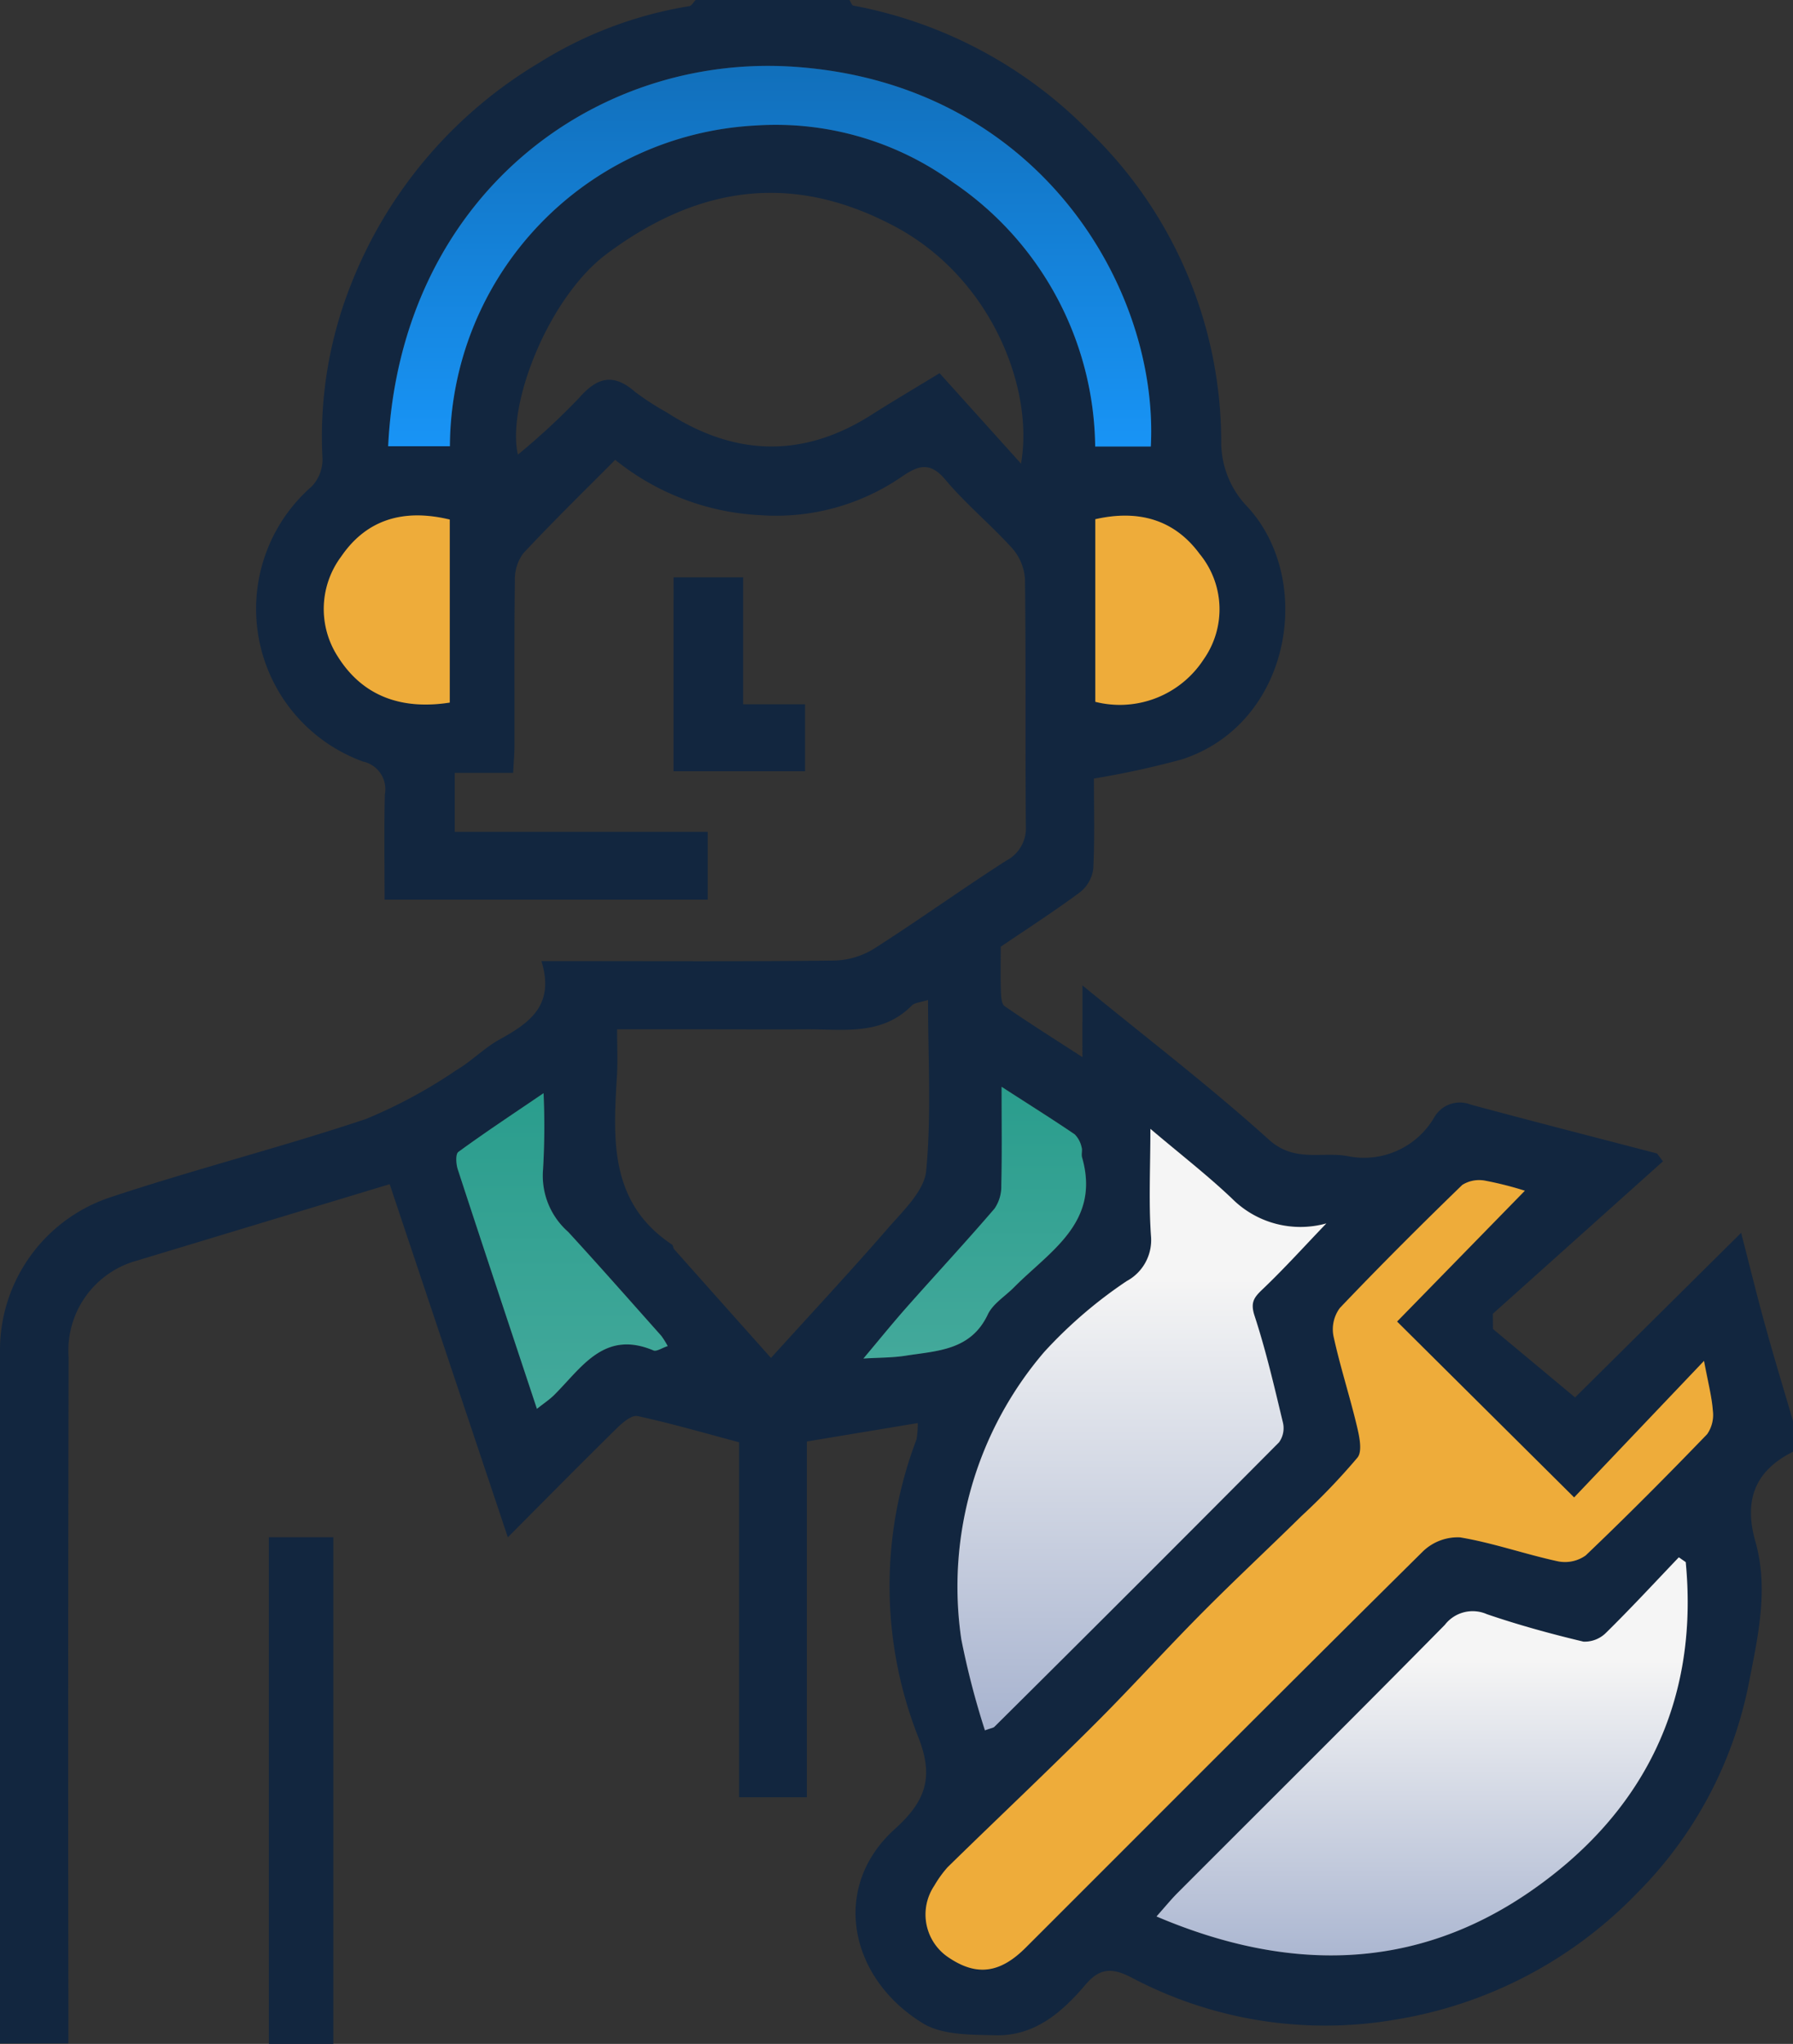 <svg xmlns="http://www.w3.org/2000/svg" xmlns:xlink="http://www.w3.org/1999/xlink" width="107.171" height="122.125" viewBox="0 0 107.171 122.125">
  <rect x="0" y="0" width="107.171" height="122.125" fill="#333333" stroke="none"/>
  <defs>
    <clipPath id="clip-path">
      <rect id="Rectángulo_55939" data-name="Rectángulo 55939" width="107.171" height="122.125" fill="#12263f"/>
    </clipPath>
    <linearGradient id="linear-gradient" x1="0.5" x2="0.5" y2="1" gradientUnits="objectBoundingBox">
      <stop offset="0" stop-color="#f5f5f5"/>
      <stop offset="0.25" stop-color="#f5f5f5"/>
      <stop offset="1" stop-color="#a7b3cf"/>
    </linearGradient>
    <linearGradient id="linear-gradient-3" x1="0.5" x2="0.5" y2="1" gradientUnits="objectBoundingBox">
      <stop offset="0" stop-color="#116eb9"/>
      <stop offset="1" stop-color="#1894f6"/>
    </linearGradient>
    <linearGradient id="linear-gradient-4" x1="0.5" x2="0.5" y2="1" gradientUnits="objectBoundingBox">
      <stop offset="0" stop-color="#2a9d8d"/>
      <stop offset="1" stop-color="#43a99b"/>
    </linearGradient>
  </defs>
  <g id="Grupo_175163" data-name="Grupo 175163" transform="translate(-6804.887 8326.636)">
    <g id="Grupo_175115" data-name="Grupo 175115" transform="translate(6804.887 -8326.636)">
      <g id="Grupo_175114" data-name="Grupo 175114" clip-path="url(#clip-path)">
        <path id="Trazado_217386" data-name="Trazado 217386" d="M107.171,86.745c-2.289,1.134-2.944,2.917-2.253,5.346.819,2.878.149,5.728-.4,8.551a24.412,24.412,0,0,1-6.685,12.492,25.79,25.79,0,0,1-14.363,7.53,24.753,24.753,0,0,1-15.864-2.517c-1.188-.611-1.907-.521-2.726.443-1.413,1.664-3.053,3.08-5.383,3.02-1.456-.038-3.15,0-4.309-.7-4.42-2.681-5.573-8.137-1.7-11.625,1.878-1.692,2.339-3.138,1.389-5.514A24.615,24.615,0,0,1,54.784,86a5.293,5.293,0,0,0,.071-.969l-6.627,1.1v21.257H44.177V86.177c-2.1-.559-4.072-1.132-6.071-1.565-.343-.074-.883.38-1.216.707C34.78,87.392,32.7,89.5,30.355,91.857l-7.063-21.1-12.33,3.727q-1.367.413-2.733.827A5.572,5.572,0,0,0,4.1,81.1q-.044,19.54-.013,39.08v1.916H0v-1.8q0-19.77,0-39.54a9.623,9.623,0,0,1,6.472-9.174c5.089-1.7,10.308-3.015,15.4-4.72a30,30,0,0,0,5.4-2.914c.91-.535,1.67-1.331,2.591-1.84,1.78-.982,3.316-2.035,2.5-4.681H34.2c5.21,0,10.421.029,15.63-.031a4.746,4.746,0,0,0,2.379-.689c2.678-1.706,5.258-3.565,7.931-5.279a2.183,2.183,0,0,0,1.177-2.083c-.039-4.9.009-9.809-.051-14.712a3.072,3.072,0,0,0-.746-1.852c-1.285-1.427-2.792-2.659-4.021-4.128-.987-1.18-1.748-.754-2.7-.1a13.261,13.261,0,0,1-8.327,2.231,14.99,14.99,0,0,1-8.7-3.307c-1.872,1.884-3.737,3.7-5.508,5.6a2.645,2.645,0,0,0-.489,1.651c-.045,3.269-.019,6.539-.025,9.808,0,.5-.046.994-.078,1.644H27.18v3.524H42.3v4.052H22.988c0-2.123-.037-4.2.016-6.277a1.694,1.694,0,0,0-1.312-1.977,9.708,9.708,0,0,1-3.055-16.44,2.346,2.346,0,0,0,.64-1.641,24.634,24.634,0,0,1,1.692-10.4A26.852,26.852,0,0,1,32.247,3.738,24.186,24.186,0,0,1,41.2.368c.141-.02.254-.241.379-.368h9.195c.077.116.138.317.233.335A26.618,26.618,0,0,1,65.071,7.817a25.781,25.781,0,0,1,7.923,18.492,5.569,5.569,0,0,0,1.58,3.986c4.035,4.394,2.6,12.961-3.935,15.081a53.077,53.077,0,0,1-5.255,1.144c0,1.72.055,3.551-.036,5.376a2.124,2.124,0,0,1-.78,1.406c-1.576,1.169-3.229,2.232-4.753,3.266,0,.96-.018,1.808.01,2.655.01.308.03.761.221.894,1.424.986,2.892,1.908,4.653,3.049V58.88c3.87,3.168,7.633,6.045,11.137,9.21,1.542,1.393,3.143.706,4.715.99a4.858,4.858,0,0,0,5.186-2.332A1.757,1.757,0,0,1,87.9,66c3.708,1,7.429,1.953,11.145,2.923l.353.468L89.23,78.5q0,.455.007.91L94.145,83.5l9.925-9.836c.564,2.18,1,3.974,1.5,5.754.508,1.837,1.067,3.66,1.6,5.488Zm-16.023-15.6A20.4,20.4,0,0,0,88.8,70.55a1.9,1.9,0,0,0-1.392.248c-2.485,2.4-4.934,4.848-7.318,7.353a2.137,2.137,0,0,0-.383,1.675c.388,1.81.966,3.579,1.4,5.381.146.612.342,1.5.039,1.88A39.109,39.109,0,0,1,77.8,90.581c-1.943,1.909-3.938,3.766-5.859,5.7-1.884,1.894-3.691,3.867-5.557,5.78-1.267,1.3-2.569,2.562-3.87,3.826-1.954,1.9-3.928,3.775-5.873,5.683a6.77,6.77,0,0,0-.792,1.1,3.084,3.084,0,0,0,.91,4.327c1.633,1.077,3.019.907,4.547-.619,7.912-7.9,15.8-15.824,23.752-23.687a3,3,0,0,1,2.216-.834c1.969.327,3.876,1.006,5.834,1.428a2.131,2.131,0,0,0,1.674-.347c2.475-2.359,4.886-4.787,7.261-7.247a2.014,2.014,0,0,0,.341-1.4,30.157,30.157,0,0,0-.528-2.978L94.09,89.475,83.507,78.966l7.641-7.821m9.611,22.193-.41-.285c-1.44,1.506-2.855,3.038-4.341,4.5a1.8,1.8,0,0,1-1.36.538c-1.945-.462-3.881-.994-5.773-1.64a2.1,2.1,0,0,0-2.513.639c-5.3,5.377-10.662,10.7-16,16.041-.377.377-.713.8-1.235,1.38,7.887,3.361,15.426,3.258,22.3-1.465,6.764-4.65,10.139-11.3,9.333-19.708m-32-25.891c0,2.4-.108,4.419.038,6.422a2.783,2.783,0,0,1-1.46,2.674,27.13,27.13,0,0,0-4.927,4.234,21.562,21.562,0,0,0-4.956,17.154,48.316,48.316,0,0,0,1.414,5.453c.383-.139.5-.146.566-.21q8.521-8.486,17.014-17a1.446,1.446,0,0,0,.235-1.164c-.512-2.146-1.011-4.3-1.7-6.4-.27-.826-.009-1.117.517-1.617,1.31-1.245,2.524-2.59,3.777-3.9a5.78,5.78,0,0,1-5.639-1.483c-1.449-1.379-3.039-2.608-4.883-4.171M61.028,27.7c.793-4.469-1.77-11.1-7.541-14.168-5.7-3.036-11.354-2.74-17.226,1.641-3.475,2.593-5.992,9.023-5.305,11.992a41.872,41.872,0,0,0,3.624-3.353c1.1-1.264,2.06-1.544,3.375-.4a16.238,16.238,0,0,0,1.9,1.231c4.059,2.623,8.137,2.76,12.256.13,1.259-.8,2.549-1.56,4.049-2.474l4.864,5.4M46.077,81.145c2.463-2.717,4.78-5.2,7-7.758.907-1.047,2.169-2.225,2.284-3.436.316-3.327.109-6.7.109-10.2-.43.139-.788.148-.968.33-1.806,1.821-4.1,1.409-6.3,1.422-1.939.012-3.878,0-5.817,0h-5.5c0,1.044.045,1.908-.008,2.766-.231,3.805-.464,7.6,3.294,10.1.07.046.059.2.123.272,1.908,2.148,3.821,4.292,5.785,6.494M26.892,26.665A19.274,19.274,0,0,1,45.165,7.5,18.053,18.053,0,0,1,57,10.919a19.31,19.31,0,0,1,8.463,15.76h3.321c.493-9.466-6.732-21.706-21.331-22.691-11.929-.8-23.517,7.746-24.254,22.676Zm5.6,38.655c-1.909,1.3-3.528,2.366-5.091,3.509-.177.13-.14.721-.035,1.043,1.538,4.709,3.105,9.408,4.731,14.308.447-.356.764-.563,1.026-.823,1.644-1.632,2.984-3.914,5.938-2.667.188.079.5-.146.853-.26a5.044,5.044,0,0,0-.383-.611c-1.851-2.077-3.689-4.166-5.57-6.215a4.465,4.465,0,0,1-1.5-3.712,43.557,43.557,0,0,0,.032-4.572m27.38-.38c0,2.231.026,4.058-.018,5.883a2.345,2.345,0,0,1-.4,1.386c-1.716,2-3.509,3.929-5.255,5.9-.861.972-1.677,1.983-2.587,3.064.945-.058,1.739-.046,2.513-.168,1.888-.3,3.9-.3,4.923-2.466.3-.639,1.026-1.078,1.555-1.611,2.156-2.174,5.2-3.883,4.077-7.778-.054-.19.033-.423-.029-.607a1.539,1.539,0,0,0-.411-.767c-1.316-.894-2.664-1.741-4.367-2.839m-32.985-33.9C24.175,30.392,21.942,31,20.4,33.25a5.235,5.235,0,0,0-.214,5.969c1.495,2.4,3.829,3.207,6.7,2.763ZM65.469,41.935A5.977,5.977,0,0,0,71.941,39.4,5.2,5.2,0,0,0,71.7,33.1c-1.512-2.06-3.669-2.661-6.235-2.074Z" transform="translate(0)" fill="#12263f"/>
        <rect id="Rectángulo_55938" data-name="Rectángulo 55938" width="3.853" height="30.274" transform="translate(16.069 91.852)" fill="#12263f"/>
        <path id="Trazado_217387" data-name="Trazado 217387" d="M131.031,112.274h4.16v7.585h3.7v4h-7.863Z" transform="translate(-90.77 -77.776)" fill="#12263f"/>
        <path id="Trazado_217388" data-name="Trazado 217388" d="M215.864,230.14l-7.641,7.821,10.583,10.509,7.763-8.158c.253,1.359.472,2.163.528,2.978a2.016,2.016,0,0,1-.341,1.4c-2.375,2.46-4.786,4.888-7.261,7.247a2.132,2.132,0,0,1-1.674.347c-1.957-.423-3.865-1.1-5.834-1.428a3,3,0,0,0-2.216.834c-7.949,7.863-15.84,15.786-23.752,23.687-1.528,1.526-2.914,1.7-4.547.619a3.084,3.084,0,0,1-.91-4.327,6.754,6.754,0,0,1,.792-1.1c1.945-1.907,3.919-3.784,5.872-5.683,1.3-1.264,2.6-2.528,3.87-3.826,1.866-1.913,3.672-3.886,5.557-5.78,1.921-1.931,3.915-3.788,5.858-5.7a39.063,39.063,0,0,0,3.349-3.495c.3-.383.107-1.267-.039-1.88-.429-1.8-1.007-3.571-1.4-5.381a2.136,2.136,0,0,1,.383-1.675c2.383-2.5,4.833-4.948,7.317-7.353a1.9,1.9,0,0,1,1.392-.248,20.4,20.4,0,0,1,2.344.595" transform="translate(-124.717 -158.996)" fill="#eeac3a"/>
        <path id="Trazado_217389" data-name="Trazado 217389" d="M256.615,303.128c.806,8.4-2.569,15.058-9.333,19.708-6.87,4.723-14.409,4.826-22.3,1.465.521-.585.858-1,1.234-1.381,5.336-5.344,10.7-10.664,16-16.041a2.1,2.1,0,0,1,2.513-.639c1.892.646,3.828,1.178,5.773,1.64a1.8,1.8,0,0,0,1.359-.538c1.486-1.46,2.9-2.992,4.341-4.5l.41.285" transform="translate(-155.856 -209.79)" fill="url(#linear-gradient)"/>
        <path id="Trazado_217390" data-name="Trazado 217390" d="M197.763,219.507c1.844,1.563,3.434,2.793,4.883,4.171a5.779,5.779,0,0,0,5.639,1.483c-1.252,1.3-2.467,2.65-3.776,3.9-.526.5-.787.79-.517,1.616.685,2.094,1.184,4.25,1.7,6.4a1.446,1.446,0,0,1-.236,1.164q-8.476,8.531-17.014,17c-.064.063-.183.071-.565.21a48.335,48.335,0,0,1-1.414-5.453,21.562,21.562,0,0,1,4.956-17.154,27.13,27.13,0,0,1,4.927-4.234,2.782,2.782,0,0,0,1.459-2.674c-.146-2-.038-4.025-.038-6.422" transform="translate(-129.006 -152.06)" fill="url(#linear-gradient)"/>
        <path id="Trazado_217393" data-name="Trazado 217393" d="M79.191,35.54H75.5c.736-14.93,12.325-23.481,24.254-22.676,14.6.984,21.824,13.225,21.331,22.691H117.76a19.311,19.311,0,0,0-8.463-15.76,18.055,18.055,0,0,0-11.833-3.42A19.273,19.273,0,0,0,79.191,35.54" transform="translate(-52.299 -8.875)" fill="url(#linear-gradient-3)"/>
        <path id="Trazado_217394" data-name="Trazado 217394" d="M93.981,212.584a43.555,43.555,0,0,1-.032,4.572,4.465,4.465,0,0,0,1.5,3.712c1.881,2.049,3.72,4.138,5.57,6.215a5.041,5.041,0,0,1,.383.611c-.348.114-.665.339-.853.26-2.953-1.247-4.293,1.035-5.938,2.667-.262.261-.579.468-1.026.823-1.626-4.9-3.192-9.6-4.731-14.308-.105-.322-.142-.913.035-1.043,1.563-1.144,3.182-2.211,5.091-3.509" transform="translate(-61.492 -147.264)" fill="url(#linear-gradient-4)"/>
        <path id="Trazado_217395" data-name="Trazado 217395" d="M176.223,211.348c1.7,1.1,3.051,1.944,4.367,2.839a1.538,1.538,0,0,1,.411.767c.063.184-.025.417.029.606,1.118,3.9-1.922,5.6-4.078,7.778-.529.533-1.253.972-1.555,1.611-1.02,2.161-3.035,2.168-4.923,2.466-.773.122-1.568.109-2.513.168.91-1.081,1.726-2.092,2.587-3.065,1.746-1.972,3.539-3.9,5.255-5.9a2.344,2.344,0,0,0,.4-1.386c.045-1.825.018-3.652.018-5.883" transform="translate(-116.354 -146.408)" fill="url(#linear-gradient-4)"/>
        <path id="Trazado_217396" data-name="Trazado 217396" d="M70.519,100.476v10.937c-2.867.444-5.2-.361-6.7-2.763a5.234,5.234,0,0,1,.214-5.968c1.54-2.251,3.774-2.858,6.481-2.206" transform="translate(-43.636 -69.432)" fill="#eeac3a"/>
        <path id="Trazado_217397" data-name="Trazado 217397" d="M213.069,111.4V100.486c2.565-.587,4.723.014,6.235,2.074a5.2,5.2,0,0,1,.237,6.305,5.977,5.977,0,0,1-6.472,2.532" transform="translate(-147.6 -69.462)" fill="#eeac3a"/>
      </g>
    </g>
  </g>
</svg>
